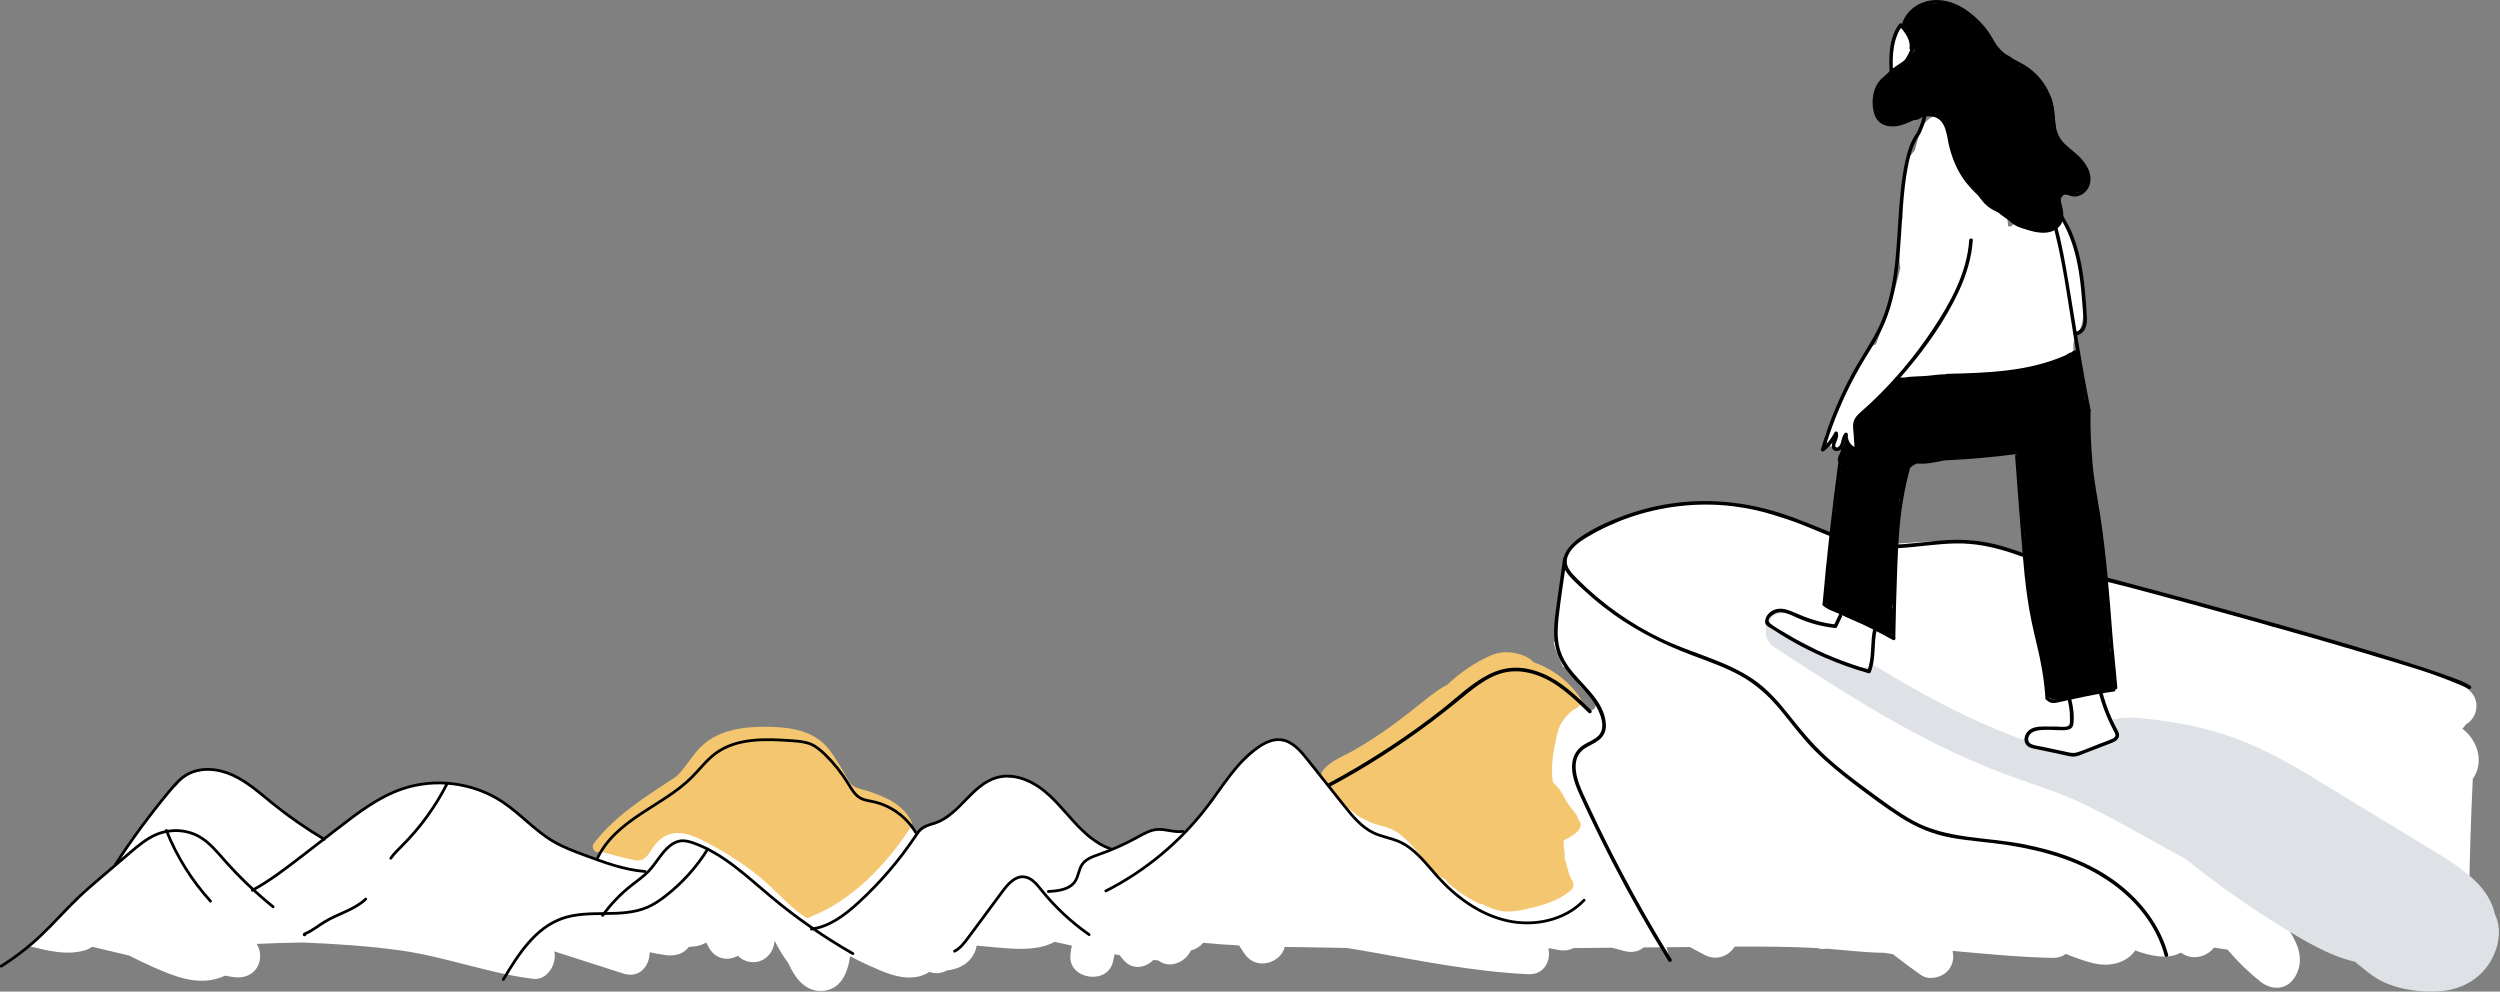<svg width="895" height="355" viewBox="0 0 895 355" fill="none" xmlns="http://www.w3.org/2000/svg">
<rect x="0" y="0" width="895" height="355" fill="#808080" stroke="none"/>
<g clip-path="url(#clip0)">
<path d="M882.027 261.28C881.862 261.15 881.69 261.029 881.525 260.899C881.966 260.45 882.372 259.949 882.709 259.405C887.876 256.476 888.377 248.328 881.137 245.373C869.109 240.465 856.607 235.506 843.923 232.568C837.832 231.16 831.723 230.858 825.753 228.836C819.713 226.797 813.829 224.308 807.773 222.286C795.383 218.148 782.716 214.934 770.015 211.901C757.746 208.981 745.027 206.795 733.156 202.466C732.102 202.077 730.996 202.025 729.933 202.215C728.793 201.602 727.643 200.997 726.477 200.409C726.036 200.021 725.527 199.658 724.939 199.347C704.09 188.054 680.304 197.446 658.15 194.396C656.897 193.437 655.705 192.115 654.565 191.363C652.482 189.989 650.106 189.108 647.756 188.305C642.529 186.516 637.146 184.978 631.789 183.613C625.231 181.937 618.354 180.839 611.588 181.15C611.251 180.978 610.897 180.813 610.534 180.675C606.447 179.146 602.533 180.01 598.516 181.237C595.457 182.17 592.208 182.205 589.219 183.31C585.65 184.641 582.479 186.093 578.807 187.181C575.412 188.184 572.241 189.618 569.346 191.657C566.616 193.584 563.428 195.822 561.717 198.794C559.799 202.146 559.998 206.44 560.119 210.32C558.909 214.579 557.742 218.856 557.164 223.254C556.861 225.561 556.74 227.799 556.87 230.089C556.662 229.924 556.446 229.769 556.23 229.605C556.239 229.631 556.248 229.657 556.248 229.691C556.662 232.862 558.339 235.722 559.496 238.703C560.395 238.746 561.129 239.446 561.466 240.275C561.285 239.843 561.51 240.293 561.561 240.388C561.57 240.414 561.579 240.414 561.587 240.431C561.596 240.439 561.596 240.44 561.605 240.448C561.777 240.63 561.95 240.802 562.14 240.967C562.546 241.321 562.978 241.658 563.341 242.064C563.834 242.617 564.257 243.204 564.594 243.861C564.732 244.12 564.862 244.388 565 244.647C565.078 244.777 565.147 244.915 565.234 245.045C565.277 245.114 565.346 245.209 565.363 245.243C566.193 246.237 567.247 247.058 568.188 247.931C569.251 248.916 570.228 249.952 571.04 251.153C571.714 252.138 571.195 253.486 570.271 254.082C569.251 254.739 567.972 254.238 567.342 253.313C567.264 253.201 567.195 253.097 567.117 252.994C567.083 252.951 566.91 252.743 566.892 252.717C566.685 252.475 566.478 252.251 566.253 252.026C565.761 251.516 565.242 251.041 564.724 250.566C564.067 249.961 563.385 249.373 562.762 248.725C562.564 248.725 562.374 248.708 562.192 248.665C561.656 248.518 561.207 248.147 560.913 247.68C560.058 246.306 559.315 244.872 558.356 243.567C558.235 243.42 558.114 243.282 557.984 243.144C557.12 243.161 556.265 242.712 555.963 241.649C555.911 241.45 555.842 241.26 555.781 241.062C555.107 241.01 554.468 240.612 554.036 240.016C554.131 240.146 553.915 239.938 553.82 239.869C553.526 239.688 553.457 239.671 553.206 239.584C552.982 239.506 552.748 239.446 552.524 239.394C551.763 239.316 551.02 239.187 550.295 239.005C549.431 238.902 548.523 238.807 547.659 238.634C546.657 238.435 546.19 237.744 546.13 236.966C545.188 236.724 544.246 236.491 543.287 236.318C540.453 235.8 536.997 236.284 534.232 237.424C533.921 237.64 533.619 237.873 533.299 238.089C534.146 238.832 535.243 239.411 536.643 239.722C536.894 239.783 537.153 239.835 537.403 239.895C537.239 240.12 537.084 240.362 536.945 240.604C536.92 240.586 536.885 240.569 536.859 240.552C535.563 239.766 534.302 238.988 533.023 238.279C532.124 238.876 531.208 239.463 530.267 239.999C529.117 240.647 528.037 240.146 527.476 239.299C527.407 239.359 527.338 239.411 527.268 239.472C527.268 239.472 527.268 239.472 527.277 239.472C527.916 239.74 528.383 240.051 528.659 240.707C528.919 241.312 528.919 242.038 528.556 242.608C527.726 243.913 526.327 244.829 524.858 245.261C523.501 245.658 521.877 245.537 520.84 244.492C520.287 244.872 519.734 245.243 519.164 245.589C518.49 245.995 517.764 246.393 517.004 246.652C517.073 246.799 517.133 246.954 517.211 247.101C515.794 248.967 515.103 251.473 515.544 253.875C515.371 253.763 515.198 253.65 515.025 253.538C507.742 248.855 498.618 260.182 505.599 265.755C508.623 268.166 511.707 270.507 514.835 272.788C514.04 272.754 513.245 272.745 512.45 272.797C505.677 273.212 502.566 281.843 506.566 286.051C504.64 285.801 502.713 285.541 500.795 285.291C494.885 284.513 492.025 291.399 493.632 296.203C486.927 294.095 480.102 291.97 473.198 290.242C466.217 283.727 457.939 278.767 448.288 277.808C446.457 277.627 444.772 278.31 443.433 279.467C442.327 278.802 441.212 278.154 440.089 277.515C440.028 277.627 439.968 277.739 439.89 277.843C439.311 278.621 438.775 279.32 438.257 279.994C438.248 280.046 438.24 280.089 438.231 280.141C437.79 281.999 436.261 283.468 434.87 284.807C434.844 285.282 434.723 285.775 434.525 286.241C433.997 287.477 432.874 288.194 431.915 289.041C431.276 289.611 430.645 290.198 430.023 290.786C429.971 291.14 429.859 291.486 429.669 291.814C429.461 292.177 429.194 292.471 428.891 292.73C428.554 293.084 428.217 293.43 427.863 293.767C427.63 293.983 427.388 294.199 427.163 294.415C426.982 294.579 426.722 294.864 426.861 294.674C426.342 295.348 425.876 296.031 425.254 296.584C425.098 296.869 424.891 297.128 424.649 297.318C424.018 297.802 422.973 297.966 422.273 297.482C422.255 297.473 422.238 297.465 422.229 297.448C422.134 297.422 422.039 297.387 421.944 297.353C420.968 297.594 419.897 297.525 418.92 297.404C418.143 297.309 417.365 297.197 416.605 296.998C416.147 296.877 415.68 296.713 415.248 296.497C415.214 296.514 415.179 296.532 415.145 296.549C414.609 296.825 414.039 296.886 413.529 296.748C413.339 296.895 413.114 297.024 412.846 297.128C412.25 297.361 411.637 297.56 411.04 297.785C409.926 298.199 408.811 298.614 407.697 299.029C407.558 299.582 407.213 300.083 406.712 300.342C405.148 301.163 403.48 301.794 401.778 302.26C401.605 302.329 401.415 302.381 401.225 302.407C401.208 302.407 401.191 302.416 401.173 302.416C400.586 302.779 399.981 303.098 399.342 303.357C398.175 303.833 396.914 303.617 395.903 302.882C395.834 302.83 395.298 302.519 395.298 302.476C395.298 302.502 395.808 302.675 395.393 302.511C395.298 302.476 395.194 302.433 395.099 302.398C394.676 302.243 394.253 302.096 393.838 301.923C392.956 301.56 392.144 301.111 391.444 300.489C391.289 300.498 391.133 300.489 390.978 300.454C390.693 300.446 390.425 300.359 390.183 300.204C389.837 299.996 389.509 299.737 389.198 299.478C388.999 299.314 388.809 299.141 388.636 298.942C388.438 298.718 388.256 298.476 388.075 298.234C387.997 298.13 387.928 298.026 387.867 297.914C387.721 297.664 387.608 297.37 387.513 297.102C387.47 296.998 387.444 296.886 387.418 296.774C387.401 296.696 387.401 296.618 387.384 296.532C386.796 296.048 386.234 295.538 385.681 295.011C384.541 293.914 383.176 292.894 382.243 291.59C382.156 291.581 382.061 291.572 381.975 291.538C381.698 291.469 381.456 291.348 381.249 291.158C381.016 291.011 380.834 290.803 380.696 290.561C380.42 290.069 380.16 289.568 379.979 289.023C379.962 288.954 379.953 288.885 379.936 288.825C379.633 288.721 379.34 288.565 379.098 288.349C378.164 287.537 377.3 286.656 376.41 285.792C375.978 285.369 375.538 284.954 375.08 284.548C375.002 284.479 374.354 283.995 374.363 283.943C374.242 283.848 374.121 283.753 374 283.658C373.905 283.58 373.81 283.502 373.723 283.416C373.317 283.053 372.963 282.638 372.6 282.232C372.41 282.016 372.22 281.809 372.021 281.61C371.987 281.576 371.952 281.55 371.918 281.524C371.719 281.411 371.797 281.437 371.918 281.524C371.961 281.55 372.004 281.576 372.073 281.61C371.978 281.558 371.892 281.489 371.805 281.429C371.365 281.152 370.898 280.902 370.535 280.521C370.457 280.444 370.406 280.357 370.336 280.279C369.317 281.826 368.323 283.39 367.373 284.971C366.733 285.317 366.137 285.766 365.619 286.336C363.977 288.125 362.37 289.931 360.78 291.762C350.861 286.958 333.011 293.931 325.001 300.731C321.372 299.098 317.934 297.949 314.789 295.313C312.801 293.646 310.84 291.944 308.887 290.242C308.481 289.274 307.816 288.332 306.814 287.468C297.24 279.208 290.708 266.965 277.031 265.021C274.836 264.71 272.78 264.788 270.853 265.176C269.937 265.099 268.952 265.194 267.89 265.513C259.768 267.959 254.826 274.707 248.812 280.21C246.168 282.63 243.377 284.798 240.189 286.466C237.208 288.021 234.271 288.946 231.48 290.518C230.711 290.397 229.942 290.293 229.173 290.181C229.164 290.198 229.156 290.216 229.147 290.233C227.885 292.194 226.01 293.084 224.023 294.121C222.036 295.158 220.083 296.419 218.39 297.897C217.586 298.597 216.696 298.899 215.841 298.908C215.34 299.409 214.839 299.91 214.338 300.403C214.415 300.584 214.476 300.783 214.528 300.973C214.735 301.128 214.925 301.301 215.072 301.526C215.323 301.802 215.495 302.131 215.582 302.502C215.711 303.306 215.746 303.798 215.564 304.61C215.539 304.723 215.495 304.835 215.452 304.939C215.331 305.232 215.227 305.552 215.055 305.829C214.649 306.477 214.07 306.909 213.344 307.142C212.61 307.384 211.806 307.202 211.141 306.857C210.812 306.684 210.527 306.399 210.294 306.07C210.268 306.07 210.251 306.079 210.225 306.079C210.017 306.079 209.81 306.079 209.603 306.045C209.188 306.045 208.791 305.941 208.436 305.725C208.307 305.63 208.177 305.526 208.056 305.431C205.231 304.567 202.354 303.435 199.839 302.027C199.511 301.845 199.252 301.621 199.01 301.379C196.236 300.722 193.774 298.312 191.536 296.463C191.476 296.411 191.432 296.359 191.372 296.307C187.803 296.497 184.218 296.877 180.615 297.517C178.74 297.845 177.245 299.072 176.252 300.653C173.78 299.504 171.318 298.355 168.847 297.206C165.045 295.434 160.466 296.134 158.211 299.996C157.839 300.636 157.571 301.353 157.407 302.105C156.88 302.061 156.353 302.036 155.835 302.001C156.811 297.983 154.945 293.482 150.59 291.158C144.931 288.133 137.837 287.987 131.418 288.436C130.623 289.352 129.681 290.181 128.575 290.691C128.532 290.708 128.488 290.717 128.445 290.734C126.631 292.315 124.739 294.078 122.821 295.478C122.371 295.806 121.879 295.996 121.36 296.091C120.799 296.592 120.228 297.093 119.65 297.586C119.451 297.759 119.235 297.905 119.019 298.052C119.01 298.061 118.993 298.07 118.984 298.087C118.837 298.338 118.665 298.571 118.44 298.778C118.086 299.158 117.662 299.435 117.178 299.59C116.712 299.832 116.202 299.945 115.666 299.927C114.863 299.901 114.336 299.763 113.636 299.383C113.325 299.21 113.048 298.968 112.781 298.726C112.772 298.718 112.755 298.7 112.746 298.692C112.729 298.666 112.711 298.64 112.686 298.614C112.608 298.571 112.521 298.536 112.444 298.493C112.426 298.484 112.409 298.467 112.392 298.458C112.375 298.45 112.357 298.441 112.34 298.433C112.305 298.407 112.271 298.381 112.236 298.355C112.038 298.217 111.882 298.096 111.735 297.966C111.606 297.871 111.485 297.776 111.355 297.672C111.044 297.361 110.785 297.016 110.569 296.644C108.167 295.763 105.86 294.121 104.158 292.756C92.623 295.27 80 298.173 69.735 304.386C67.126 302.701 63.938 301.621 61.199 300.964C58.71 300.368 56.265 299.383 53.803 298.467C53.742 298.389 53.69 298.32 53.638 298.242C52.783 297.18 51.746 296.342 50.614 295.616C49.94 297.664 48.532 299.348 46.959 300.93C46.657 301.232 46.312 301.465 45.957 301.673C45.482 303.28 44.635 304.507 43.599 305.803C43.279 306.2 42.95 306.58 42.614 306.969C42.467 307.133 42.328 307.306 42.173 307.479C42.164 307.487 42.156 307.496 42.147 307.505C41.957 307.807 41.749 308.075 41.542 308.36C41.525 308.421 41.516 308.472 41.499 308.533C41.352 309.164 41.058 309.717 40.635 310.183C40.289 310.71 39.84 311.125 39.278 311.427C39.244 311.445 39.218 311.462 39.183 311.479C39.166 311.488 39.157 311.488 39.14 311.497C39.14 311.497 39.14 311.505 39.132 311.505C38.518 312.205 37.723 312.715 36.954 313.25C34.803 315.091 32.479 316.776 30.293 318.616C30.146 318.737 29.99 318.849 29.835 318.962C28.608 320.301 27.372 321.64 25.998 322.824C25.877 323.161 25.722 323.472 25.497 323.766C22.413 327.792 18.741 331.067 15.164 334.626C12.839 336.942 10.092 339.759 6.912 341.055C6.895 341.115 6.878 341.184 6.86 341.245C8.26 340.562 9.599 339.785 10.835 338.826C17.28 340.381 24.072 342.169 30.586 340.139C31.502 339.854 32.297 339.439 32.98 338.955C37.36 339.983 41.749 341.02 46.13 342.048C49.197 343.604 52.299 345.107 55.462 346.481C62.503 349.548 70.037 352.563 77.805 350.334C78.755 350.066 79.68 349.704 80.57 349.28C81.494 349.436 82.41 349.608 83.335 349.764C86.791 350.334 90.247 349.384 92.113 346.187C93.547 343.725 93.487 340.312 91.871 337.918C97.401 337.668 102.939 337.478 108.469 337.409C120.211 337.918 131.962 338.644 143.592 340.286C159.619 342.541 174.843 348.451 190.853 350.421C195.891 351.043 199.45 345.167 198.448 340.597C206.682 343.241 214.916 345.885 223.151 348.528C228.983 350.403 232.62 345.729 232.568 340.899C234.452 341.305 236.344 341.651 238.262 341.919C241.52 342.368 244.708 341.616 246.566 339.007C247.291 338.929 248.008 338.869 248.734 338.791C250.35 338.609 251.698 338.117 252.795 337.417C253.158 338.082 253.512 338.756 253.901 339.422C256.372 343.638 260.831 344.027 264.131 342.161C268.615 346.584 276.487 344.519 277.316 336.933C277.325 336.881 277.325 336.838 277.325 336.786C278.698 339.543 280.288 342.195 282.155 344.709C284.565 350.11 288.125 354.758 293.767 354.758C300.679 354.758 303.47 348.727 304.343 342.307C306.338 343.405 308.378 344.424 310.46 345.357C315.955 347.82 322.435 350.982 328.622 349.643C330.116 349.315 331.507 348.727 332.752 347.941C335.05 348.753 337.219 348.425 338.973 347.405C342.498 347.025 345.798 345.703 347.95 342.644C348.917 341.262 349.453 339.88 349.643 338.532C351.829 338.748 354.006 338.955 356.192 339.145C362.724 339.707 371.416 340.605 377.568 337.167C379.616 337.625 381.672 338.091 383.72 338.54C383.461 339.698 383.279 340.873 383.193 342.091C382.58 350.775 396.724 352.762 398.469 344.157C398.642 343.31 398.823 342.472 399.013 341.634C399.601 341.737 400.188 341.832 400.776 341.936C401.268 342.549 401.761 343.163 402.288 343.759C405.545 347.431 410.073 346.498 412.924 343.664C413.494 343.724 414.065 343.802 414.635 343.863C414.661 343.863 414.687 343.863 414.721 343.863C418.583 346.939 424.364 344.589 426.325 340.26C428.018 339.862 429.608 338.886 430.783 337.512C435.034 337.936 439.311 338.238 443.588 338.463C444.219 339.422 444.841 340.389 445.472 341.348C449.723 347.742 458.587 344.692 459.944 338.998C467.297 339.137 474.667 339.197 482.011 339.361C484.603 339.759 487.195 340.182 489.779 340.649C508.77 344.027 527.735 347.855 547.055 348.762C552.878 349.038 555.315 343.966 554.321 339.499C554.502 339.499 554.684 339.499 554.865 339.491C555.824 339.681 556.783 339.854 557.742 340.052C559.911 340.493 561.786 340.191 563.289 339.413C567.877 339.37 572.465 339.327 577.053 339.283C578.565 339.707 580.086 340.113 581.607 340.493C584.475 341.202 586.791 340.554 588.415 339.18C593.919 339.128 599.431 339.085 604.935 339.033C606.75 340.018 608.573 340.986 610.413 341.927C614.655 344.096 618.993 342.161 620.997 338.895C630.856 338.834 640.714 338.877 650.564 339.404C651.333 339.664 652.145 339.785 652.983 339.724C653.372 339.698 653.761 339.672 654.15 339.646C660.906 340.165 667.68 341.029 674.446 341.089C675.5 341.271 676.563 341.443 677.625 341.582C680.909 344.122 684.244 346.619 687.639 349.021C690.421 350.991 694.776 350.092 697.066 347.803C699.088 345.781 699.623 343.033 699.01 340.424C710.968 341.478 722.917 342.696 734.901 342.912C736.819 342.947 738.375 342.403 739.567 341.504C742.816 342.826 746.108 344.018 749.443 344.839C755.335 346.291 761.409 344.666 764.425 340.26C769.583 342.143 775.985 343.707 780.72 341.037C781.161 341.288 781.593 341.539 782.033 341.789C785.559 343.733 790.328 342.299 792.6 339.24C794.216 339.499 795.832 339.75 797.456 339.975C801.007 344.165 804.93 348.01 809.293 351.457C813.25 354.577 818.625 354.516 821.511 349.885C825.001 344.277 823.031 338.782 819.973 333.788C821.45 331.499 821.943 328.552 820.465 325.822C817.329 320.024 814.089 314.184 810.572 308.533C815.86 309.241 820.534 304.455 819.152 299.21C819.23 299.253 819.307 299.297 819.394 299.34C824.466 302.053 831.257 297.949 831.36 292.747C833.175 294.415 834.981 296.082 836.769 297.776C841.409 302.174 847.569 299.279 849.522 294.821C852.589 297.482 855.57 300.264 858.43 303.219C860.003 304.844 861.783 305.535 863.511 305.561C864.772 307.081 866.656 307.937 868.643 308.135C868.539 312.412 868.453 316.689 868.401 320.966C868.263 330.98 883.815 330.98 883.953 320.966C884.143 306.909 884.584 292.86 885.258 278.819C889.25 273.203 887.323 265.643 882.027 261.28Z" fill="white"/>
<path d="M589.115 182.974C585.892 182.956 583.214 184.624 580.449 186.075C577.736 187.501 575.507 188.918 573.658 191.415C573.442 191.709 573.286 192.028 573.174 192.357C571.696 191.259 569.7 191.268 567.903 192.046C563.704 193.869 560.844 198.051 560.162 202.518C558.442 207.097 557.95 212.229 557.907 216.973C557.863 221.155 561.855 222.399 564.68 220.982C565.925 220.835 567.108 220.126 567.877 218.658C567.972 218.476 568.067 218.295 568.162 218.113C568.888 216.722 568.888 215.374 568.439 214.225C568.439 213.888 568.43 213.551 568.439 213.214C568.456 212.333 568.188 211.529 567.748 210.847C567.877 209.81 568.076 208.773 568.335 207.771C569.061 206.933 569.502 205.861 569.493 204.704C569.493 204.678 569.493 204.652 569.493 204.626C570.003 203.598 570.642 202.656 571.437 201.826C571.878 201.369 572.197 200.885 572.422 200.384C572.509 200.34 572.595 200.306 572.681 200.263C573.805 199.77 574.513 198.725 574.815 197.55C574.988 197.688 575.161 197.817 575.342 197.921C577.762 199.329 580.319 198.284 581.849 196.219C582.505 195.329 584.294 194.776 585.227 194.292C586.264 193.748 587.905 192.478 589.098 192.486C595.232 192.504 595.241 182.999 589.115 182.974Z" fill="white"/>
<path d="M560.213 200.142C559.419 205.801 558.624 211.452 557.829 217.111C557.025 222.796 556.256 228.775 558.287 234.149C561.691 243.144 572.223 248.492 574.072 257.927C574.357 259.387 574.401 260.96 573.77 262.308C572.292 265.479 567.99 266.075 565.536 268.572C561.734 272.426 563.67 278.854 565.899 283.787C575.239 304.438 585.918 324.474 597.841 343.75" fill="white"/>
<path d="M559.591 199.969C558.719 206.199 557.803 212.428 556.965 218.666C556.239 224.101 555.755 229.829 557.95 235.014C561.337 243.032 569.916 247.654 572.845 255.888C573.692 258.273 574.236 261.245 572.336 263.276C570.884 264.822 568.733 265.539 566.97 266.645C563.082 269.091 562.227 273.221 563.082 277.515C563.54 279.804 564.395 281.99 565.346 284.107C566.573 286.846 567.843 289.568 569.13 292.281C571.696 297.707 574.366 303.098 577.114 308.438C583.369 320.569 590.109 332.458 597.289 344.07C597.729 344.779 598.844 344.131 598.412 343.414C592.096 333.192 586.117 322.763 580.518 312.136C577.779 306.943 575.126 301.707 572.56 296.428C571.247 293.724 569.96 291.011 568.689 288.289C567.514 285.766 566.262 283.243 565.32 280.625C563.765 276.279 562.952 270.827 567.393 267.915C569.044 266.835 570.919 266.136 572.465 264.9C574.185 263.526 575.023 261.617 574.919 259.414C574.496 250.523 565.726 244.924 561.164 238.167C559.686 235.973 558.598 233.597 558.079 230.987C557.431 227.713 557.613 224.317 557.976 221.025C558.745 214.104 559.876 207.209 560.844 200.315C560.948 199.494 559.704 199.139 559.591 199.969Z" fill="black"/>
<path d="M838.022 231.272C829.641 227.946 820.733 225.181 811.738 224.205C805.664 223.539 805.716 233.052 811.738 233.709C819.808 234.59 827.991 237.459 835.499 240.44C841.176 242.695 843.647 233.51 838.022 231.272Z" fill="white"/>
<path d="M102.732 292.099C101.358 289.049 97.496 287.304 94.861 285.55C94.334 285.196 93.789 284.85 93.245 284.513C92.053 282.872 90.437 281.437 89.037 280.504C87.577 279.528 85.858 278.742 84.112 278.361C84.009 278.292 83.896 278.223 83.793 278.154C83.741 278.094 83.689 278.033 83.637 277.981C81.106 275.45 76.57 275.251 73.191 275.744C72.405 275.856 71.645 276.055 70.919 276.314C68.154 276.737 65.017 278.577 63.402 281.066C63.359 281.109 63.315 281.152 63.272 281.195C63.125 281.316 62.978 281.429 62.832 281.576C62.754 281.662 62.676 281.748 62.598 281.826C60.723 283.597 58.84 285.377 57.198 287.373C55.453 289.499 54.278 292.203 52.118 293.931C51.176 294.683 50.753 295.849 50.744 297.042C50.243 297.785 49.776 298.571 49.379 299.4C48.774 300.662 48.748 301.889 49.094 302.96C48.014 304.265 46.925 305.552 45.862 306.866C42.06 311.583 48.739 318.348 52.584 313.588C54.209 311.566 55.868 309.57 57.535 307.583C58.149 308.905 59.332 309.976 60.697 310.391C62.633 312.11 65.017 312.369 67.506 311.808C69.027 312.905 71.135 313.32 72.854 312.387C76.328 310.503 79.403 307.617 82.315 304.68C86.618 304.412 90.904 300.118 93.478 297.206C93.599 297.068 93.703 296.921 93.807 296.782C94.014 297.085 94.265 297.379 94.584 297.664C95.612 298.597 96.701 299.444 97.85 300.23C102.87 303.686 107.596 295.573 102.732 292.099Z" fill="white"/>
<path d="M185.885 292.03C182.04 288.661 178.55 285.446 173.53 284.133C171.508 282.509 168.069 282.267 165.831 281.662C163.006 280.893 160.302 280.072 157.597 280.573C155.454 280.245 153.225 280.245 150.936 280.582C145.155 281.429 137.388 284.194 133.094 288.324C130.787 290.544 131.521 293.439 133.387 295.089C131.668 298.372 135.53 302.744 139.073 301.543C139.15 301.517 139.228 301.491 139.306 301.465C139.556 301.465 139.816 301.448 140.084 301.405C141.12 301.906 142.339 302.062 143.617 301.664C143.514 303.072 144.032 304.438 144.879 305.474C144.957 306.243 145.19 307.021 145.553 307.764C146.667 310.071 149.968 310.693 152.059 309.466C152.534 309.19 152.906 308.844 153.225 308.473C153.847 310.762 155.921 312.585 158.841 311.626C164.449 309.786 170.851 307.418 176.934 306.874C178.999 308.196 181.937 308.153 183.492 305.397C183.682 305.068 183.863 304.731 184.054 304.403C184.123 304.282 184.174 304.161 184.226 304.04C186.49 307.021 191.787 307.358 192.409 302.822C193.221 297.024 189.765 295.434 185.885 292.03Z" fill="white"/>
<path d="M327.524 298.035C326.945 297.033 326.314 296.515 325.399 295.858C324.448 295.184 322.824 295.08 321.735 295.383C320.629 295.685 319.437 296.54 318.893 297.569C318.314 298.675 318.02 300.005 318.417 301.232C318.426 301.258 318.443 301.293 318.452 301.318C318.391 301.621 318.357 301.923 318.357 302.2C318.357 303.366 318.875 304.757 319.748 305.561C320.655 306.39 321.839 307.012 323.109 306.952C324.414 306.891 325.485 306.425 326.47 305.561C327.723 304.455 328.371 302.64 328.328 300.999C328.31 299.979 328.043 298.925 327.524 298.035Z" fill="white"/>
<path d="M373.239 285.144C373.084 284.522 372.842 283.978 372.54 283.485C372.298 282.379 371.606 281.342 370.302 280.617C367.433 279.018 364.254 278.197 361.065 278.362C359.752 277.757 358.231 277.662 356.668 278.292C355.743 278.664 354.879 279.13 354.084 279.683C352.676 280.28 351.432 281.221 350.447 282.448C349.824 282.682 349.246 283.027 348.727 283.485C345.133 286.691 340.389 289.775 338.558 294.354C337.607 296.739 339.594 299.573 341.876 300.204C344.519 300.93 346.662 299.349 347.647 297.042C347.656 297.042 347.673 297.042 347.682 297.042C347.682 297.111 347.759 297.093 347.863 297.016C348.719 296.895 349.583 296.523 350.377 295.832C351.155 295.158 351.959 294.363 352.788 293.551C352.693 295.383 353.358 297.128 355.06 298.122C356.84 299.158 359.381 298.908 360.823 297.379C361.912 296.221 362.586 294.968 363.156 293.655C364.85 295.132 367.442 295.564 369.507 293.534C370.181 292.868 370.708 292.125 371.097 291.322C372.902 289.974 373.887 287.693 373.239 285.144Z" fill="white"/>
<path d="M497.719 292.592C491.602 289.006 484.845 286.587 478.227 283.926C476.533 281.774 474.788 279.666 472.922 277.653C471.712 276.348 470.442 274.845 468.964 273.799C468.921 273.005 468.697 272.218 468.247 271.449C467.746 270.603 467.115 270.015 466.277 269.531C465.975 269.367 465.664 269.229 465.344 269.108C465.016 268.702 464.618 268.347 464.143 268.088C463.91 267.777 463.659 267.475 463.383 267.198C462.64 266.498 461.732 265.946 460.739 265.678C460.29 265.557 459.806 265.488 459.331 265.479C458.354 265.125 457.343 264.926 456.298 265.03C454.112 265.246 452.341 266.196 450.906 267.665C449.075 269.065 447.372 270.542 445.8 272.132C444.314 272.797 443.251 274.111 442.318 275.389C442.033 275.778 441.782 276.184 441.506 276.573C441.471 276.625 441.454 276.651 441.428 276.685C441.307 276.798 441.177 276.901 441.126 276.944C439.302 278.638 439.285 281.973 441.126 283.667C442.033 284.496 443.217 285.118 444.487 285.058C444.677 285.049 444.85 285.014 445.031 284.989C445.368 288.756 451.278 291.123 454.008 286.993C454.717 285.922 455.598 284.919 456.505 283.934C456.004 285.637 455.503 287.235 454.838 288.462C451.926 293.845 460.125 298.649 463.046 293.257C463.884 291.711 464.644 290.103 465.275 288.462C465.517 288.635 465.776 288.79 466.07 288.937C467.634 289.68 469.215 290.38 470.822 291.054C471.366 291.486 471.954 291.857 472.611 292.143C473.112 292.367 473.639 292.514 474.157 292.601C474.174 292.609 474.192 292.609 474.218 292.618C474.477 292.696 474.736 292.73 475.004 292.747C478.08 293.974 481.182 295.167 484.214 296.471C484.093 298.934 485.623 301.483 488.794 301.483C489.468 301.483 490.055 301.362 490.582 301.163C490.591 301.163 490.608 301.172 490.617 301.172C492.241 301.483 493.693 301.655 495.343 301.448C499.689 300.886 502.169 295.201 497.719 292.592Z" fill="white"/>
<path d="M634.295 184.131C633.154 183.95 632.238 183.337 631.158 182.887C629.646 182.257 628.108 181.971 626.467 181.842C625.974 181.799 625.49 181.781 625.015 181.773C624.557 181.643 624.039 181.574 623.477 181.591C621.472 181.652 619.623 180.399 617.654 180.036C615.131 179.569 612.634 179.569 610.171 180.364C605.091 182.006 606.067 188.849 610.992 189.627C611.467 189.791 612.003 189.877 612.59 189.877C613.532 189.877 614.327 189.653 614.975 189.272C615.874 189.333 616.764 189.549 617.662 189.817C617.826 190.076 618.016 190.309 618.224 190.517C619.822 192.115 621.844 192.167 623.633 191.32C623.935 191.268 624.246 191.286 624.972 191.294C625.663 191.303 626.337 191.294 627.011 191.476C628.661 191.916 630.026 193.014 631.763 193.299C634.295 193.705 636.878 192.642 637.612 189.981C638.235 187.708 636.843 184.538 634.295 184.131Z" fill="white"/>
<path d="M893.164 327.308C892.334 323.135 889.863 319.16 886.9 316.145C881.016 310.157 873.361 305.932 866.258 301.612C858.404 296.834 850.542 292.065 842.688 287.287C827.567 278.102 812.637 268.088 795.625 262.714C787.088 260.018 778.275 258.446 769.402 257.418C762.878 256.657 755.076 256.044 749.996 261.064C742.66 260.286 735.333 261.254 727.998 262.256C726.399 262.472 725.12 263.483 724.248 264.814C724.205 264.796 724.161 264.779 724.118 264.77C710.467 259.854 697.437 253.46 684.805 246.332C670.264 238.124 656.275 228.974 642.304 219.833C634.839 214.951 627.901 226.909 635.323 231.773C661.062 248.613 687.043 265.375 715.901 276.426C723.228 279.225 730.719 281.55 738.029 284.41C745.097 287.166 751.81 290.734 758.48 294.329C766.637 298.735 774.741 303.228 782.82 307.773C793.663 316.517 805.068 324.578 816.931 331.853C824.44 336.458 833.762 342.23 843.025 344.278C845.997 346.619 848.961 349.341 852.33 351.086C858.845 354.456 868.064 355.631 875.279 354.672C882.277 353.739 888.541 349.825 891.963 343.552C894.684 338.566 895.678 332.319 893.164 327.308Z" fill="#DEE2E6"/>
<path d="M757.513 262.671L757.34 262.256C757.219 262.057 757.063 261.893 756.882 261.763C756.787 260.338 755.828 258.981 753.979 258.981C753.296 258.981 752.743 259.171 752.294 259.482C752.665 258.532 752.691 257.478 752.423 256.415C754.134 254.186 753.728 250.808 751.577 248.639C750.307 247.36 748.267 246.963 746.574 247.542C746.298 247.524 746.021 247.533 745.77 247.568C744.751 247.706 743.68 248.233 742.902 249.019C742.781 248.967 742.66 248.907 742.539 248.872C742.453 248.846 742.323 248.838 742.245 248.829C742.124 248.812 742.012 248.786 741.891 248.795C741.727 248.812 741.545 248.829 741.39 248.864C741.303 248.881 741.2 248.941 741.122 248.967C740.88 249.071 740.854 249.08 740.647 249.244C740.578 249.304 740.491 249.356 740.431 249.425C740.422 249.434 740.414 249.451 740.396 249.46C741.295 250.186 741.399 251.663 740.699 252.553C740.759 252.596 740.82 252.648 740.88 252.683C740.906 252.7 740.941 252.709 740.967 252.726C741.053 252.95 741.148 253.166 741.243 253.382C741.295 253.478 741.355 253.573 741.433 253.65C741.364 254.558 741.39 255.465 741.571 256.398C741.675 256.908 741.822 257.392 741.977 257.884C741.882 257.988 741.787 258.091 741.718 258.221C741.64 258.394 741.571 258.567 741.494 258.731C741.364 258.93 741.295 259.145 741.286 259.37C741.234 259.603 741.243 259.828 741.321 260.061C741.373 260.286 741.476 260.485 741.632 260.649C741.753 260.839 741.917 260.986 742.116 261.098L742.53 261.271C742.703 261.314 742.876 261.331 743.049 261.323C743.973 262.93 746.081 263.82 747.844 263.587C749.045 263.422 750.272 262.705 751.067 261.694C750.92 263.31 751.87 265.038 753.961 265.038C754.367 265.038 754.713 264.96 755.033 264.848C755.188 264.874 755.344 264.9 755.499 264.909C755.534 264.909 755.577 264.909 755.612 264.909C755.802 264.9 755.983 264.865 756.173 264.839C756.216 264.831 756.251 264.822 756.286 264.813C756.51 264.762 756.709 264.658 756.873 264.502C757.063 264.381 757.21 264.217 757.322 264.019C757.452 263.82 757.521 263.604 757.53 263.379C757.599 263.129 757.59 262.904 757.513 262.671Z" fill="white"/>
<path d="M692.02 20.08C692.4 16.684 691.976 13.064 688.97 11.172C688.209 10.696 687.354 10.325 686.464 10.109C683.872 8.139 679.811 9.202 678.938 12.554C678.627 13.746 678.316 14.939 677.997 16.131C677.815 16.831 677.781 17.488 677.867 18.093C676.917 21.575 676.744 25.523 679.967 27.77C680.511 28.15 681.047 28.409 681.582 28.608C683.665 30.422 686.749 30.569 688.866 28.659C690.274 27.389 690.896 25.514 691.346 23.7C691.778 23.035 692.054 22.214 692.089 21.238C692.106 20.823 692.072 20.451 692.02 20.08Z" fill="white"/>
<path d="M668.838 223.055C668.536 222.502 667.948 222.096 667.317 222.122C667.248 222.122 667.188 222.14 667.119 222.148C667.171 221.301 666.799 220.489 665.892 220.239C665.46 220.118 665.002 220.187 664.622 220.394C664.319 219.712 663.516 219.34 662.781 219.392C662.643 219.176 662.462 218.986 662.211 218.839C661.459 218.398 660.241 218.606 659.844 219.461C659.066 221.12 658.332 222.796 657.606 224.472C657.519 224.645 657.442 224.827 657.364 225.008C656.12 224.282 654.547 224.101 653.113 223.842C651.964 223.643 650.815 223.436 649.665 223.237C648.983 223.116 648.257 222.9 647.583 223.142C646.538 223.513 646.08 224.412 646.261 225.492C646.417 226.382 647.557 226.969 648.387 226.702C648.499 226.667 648.603 226.615 648.706 226.572L649.052 226.632C649.095 226.641 649.138 226.65 649.182 226.658C649.398 227.047 649.769 227.35 650.244 227.557C651.419 228.058 652.655 228.412 653.908 228.654C654.253 228.741 654.599 228.81 654.953 228.87C655.005 228.948 655.066 229.017 655.135 229.078C655.878 229.76 656.828 229.691 657.58 229.078C657.614 229.043 657.64 229 657.675 228.965C657.701 228.957 657.727 228.965 657.753 228.957C657.856 229.086 657.986 229.207 658.15 229.302C658.262 229.587 658.444 229.847 658.695 230.037C658.669 230.132 658.643 230.218 658.625 230.313C658.28 231.773 659.576 232.62 660.682 232.404C661.14 232.629 661.71 232.672 662.202 232.499C662.168 232.758 662.133 233.009 662.09 233.268C661.96 234.193 662.315 235.126 663.3 235.394C663.835 235.541 664.535 235.368 664.985 234.962C664.95 235.843 665.849 236.672 666.713 236.629C666.937 236.621 667.145 236.569 667.335 236.491C667.499 236.621 667.689 236.724 667.914 236.785C668.752 237.018 669.875 236.5 670.039 235.575C670.687 231.989 671.067 228.369 671.162 224.723C671.18 223.591 669.849 222.71 668.838 223.055Z" fill="white"/>
<path d="M745.01 116.971C746.298 113.143 746.021 108.599 745.719 104.624C745.062 96.062 742.721 87.923 738.979 80.207C738.072 78.341 736.102 77.701 734.253 77.986C732.214 77.71 730.063 78.764 729.242 80.794C728.801 80.777 728.36 80.803 727.928 80.889C726.192 77.935 721.811 78.721 719.979 81.114C719.634 81.054 719.28 81.045 718.934 81.054C718.407 75.438 717.629 69.847 716.472 64.318C723.185 61.44 722.157 49.379 713.327 49.379C712.497 49.379 711.745 49.5 711.054 49.698C710.665 45.776 709.274 42.199 705.853 39.926C702.284 37.568 697.385 37.274 694.197 40.609C694.024 40.79 693.869 40.998 693.705 41.196C690.888 41.741 688.598 43.909 687.57 46.769C686.741 49.094 686.075 51.444 685.531 53.82C681.85 57.354 681.531 64.084 681.081 68.923C680.788 72.033 680.934 75.161 681.099 78.28C680.554 78.98 680.183 79.861 680.096 80.95C679.759 85.46 679.898 89.944 680.096 94.455C680.122 94.939 680.217 95.379 680.356 95.794C678.282 105.186 674.904 114.301 671.568 123.296C670.609 123.486 669.728 124.021 669.166 125.024C665.572 131.374 660.665 138.07 658.841 145.25C658.444 145.985 658.055 146.728 657.692 147.48C657.096 148.689 656.535 149.907 655.999 151.143C655.748 151.713 654.556 153.303 655.04 153.433C653.873 154.383 653.061 155.835 653.701 157.39C653.744 157.485 653.778 157.589 653.821 157.684C654.832 160.155 657.053 161.157 659.533 160.008C659.999 159.792 660.379 159.489 660.708 159.144C663.628 160.604 667.706 160.474 669.823 157.813C672.398 154.582 674.973 151.342 677.556 148.119C679.751 145.38 681.66 144.214 684.598 142.356C685.41 141.837 686.222 141.285 687 140.688C687.786 142.814 689.385 144.525 691.959 145.233C695.692 146.261 700.824 143.963 701.524 139.798L701.576 139.47C701.619 139.496 701.654 139.531 701.697 139.556C702.008 139.686 702.319 139.816 702.621 139.945C703.313 140.127 703.995 140.127 704.686 139.945C705.136 139.876 705.576 139.807 706.026 139.738C706.302 139.669 706.561 139.565 706.795 139.427C707.564 140.084 708.557 140.481 709.715 140.412C713.404 140.204 716.688 139.237 720.005 137.638C720.921 137.198 721.811 136.714 722.692 136.221C723.824 138.857 727.272 139.885 729.639 138.355C732.162 138.71 734.815 137.267 734.763 133.845C734.754 133.137 734.685 132.394 734.564 131.651C734.547 131.487 734.53 131.314 734.521 131.15C737.26 133.612 743.032 132.169 742.591 127.728C742.409 125.914 742.012 123.754 742.487 121.948C742.971 120.159 744.405 118.768 745.01 116.971Z" fill="white"/>
<path d="M326.314 294.156C326.306 294.13 326.297 294.113 326.289 294.087C323.239 287.866 316.758 285.17 310.529 283.139C308.948 282.63 306.96 282.301 305.552 281.386C303.876 280.297 302.925 277.843 301.915 276.184C299.988 273.022 298.139 269.626 295.581 266.913C291.037 262.101 284.323 260.623 277.955 260.303C271.397 259.975 264.226 260.2 258.074 262.697C254.73 264.053 251.87 266.11 249.529 268.857C246.98 271.847 244.958 275.234 242.133 277.981C231.402 285.014 220.61 291.607 212.618 301.897C211.296 303.591 213.404 305.941 214.865 304.809C218.908 305.846 222.978 307.159 227.073 307.937C230.21 308.533 231.454 307.03 233 304.576C235.204 301.077 237.968 298.346 242.332 298.234C246.168 298.13 249.771 299.91 253.089 301.655C259.707 305.137 266.101 309.138 271.881 313.89C277.506 318.512 282.189 324.206 288.211 328.328C288.98 328.855 289.723 328.673 290.224 328.189C305.155 322.349 317.424 309.388 326.029 296.169C326.193 295.979 326.323 295.754 326.41 295.512C326.591 295.011 326.53 294.545 326.314 294.156Z" fill="#F4C670"/>
<path d="M556.982 264.926C557.466 262.61 557.976 260.355 559.289 258.359C560.274 256.865 561.535 255.577 562.849 254.368C562.961 254.307 563.073 254.238 563.186 254.169C564.395 253.512 565.795 252.864 566.123 251.387C566.192 251.084 566.089 250.834 565.916 250.661C565.994 250.471 565.985 250.255 565.83 250.03C561.838 244.025 555.842 239.437 549.033 237.105C547.538 235.359 545.076 234.426 542.864 233.908C539.633 233.147 536.401 233.415 533.368 234.798C527.899 237.295 522.559 240.88 518.136 245.114C516.84 245.788 515.587 246.548 514.386 247.395C510.964 249.823 507.767 252.588 504.45 255.145C497.779 260.278 490.902 265.185 483.523 269.237C479.972 271.19 475.721 272.694 473.371 276.193C473.31 276.279 473.276 276.366 473.258 276.452C473.077 276.772 472.965 277.135 472.991 277.541C473.034 278.5 473.673 279.485 474.598 279.787C477.259 284.453 481.009 288.462 485.458 291.469C486.158 292.307 487.359 292.886 488.578 293.344C488.794 293.456 489.01 293.568 489.226 293.672C491.956 295.435 495.395 295.486 498.315 296.903C501.763 298.588 504.398 301.509 506.929 304.308C507.387 304.818 507.837 305.328 508.277 305.846C509.072 307.194 509.979 308.499 510.99 309.691C511.033 309.769 511.085 309.846 511.12 309.933C511.215 310.114 511.353 310.227 511.5 310.278C513.202 312.162 515.163 313.726 517.384 314.745C517.453 314.823 517.514 314.91 517.583 314.987C517.894 315.575 518.326 316.102 518.879 316.56C519.06 316.715 519.259 316.845 519.458 316.957C522.404 319.696 526.05 321.718 529.619 323.533C529.878 323.662 530.128 323.645 530.336 323.533C532.599 324.69 534.932 325.727 537.455 326.142C540.79 326.678 544.065 326.004 547.305 325.243C552.809 323.956 558.2 322.375 562.529 318.573C563.35 317.847 563.531 316.335 562.935 315.419C561.777 313.639 561.38 311.626 560.87 309.587C560.732 309.026 560.412 308.153 560.101 307.202C560.136 307.107 560.162 307.012 560.17 306.909C560.239 305.811 560.084 304.723 559.911 303.643C559.842 303.228 559.781 302.813 559.73 302.39C559.894 301.863 559.885 301.362 559.747 300.904C563.998 298.873 567.705 296.117 564.983 293.318C564.957 293.119 564.905 292.912 564.836 292.704C564.24 291.019 562.641 289.646 561.656 288.185C560.559 286.57 559.721 284.824 558.701 283.165C557.95 281.939 556.835 281.031 555.919 279.969C555.582 277.506 555.53 275 555.755 272.495C555.997 269.955 556.464 267.432 556.982 264.926Z" fill="#F4C670"/>
<path d="M569.64 254.281C564.464 249.235 559.116 244.034 552.368 241.165C549.214 239.826 545.81 238.988 542.363 239.031C539.062 239.074 535.874 239.999 532.936 241.485C526.707 244.639 521.549 249.771 516.088 254.039C510.048 258.765 503.802 263.232 497.399 267.449C490.28 272.132 482.953 276.486 475.453 280.513C474.719 280.91 475.375 282.025 476.11 281.636C489.027 274.707 501.408 266.792 513.107 257.953C515.941 255.81 518.741 253.616 521.497 251.369C524.132 249.227 526.707 246.997 529.498 245.071C532.245 243.17 535.235 241.545 538.518 240.785C542 239.982 545.62 240.293 549.024 241.312C556.913 243.688 562.97 249.581 568.724 255.188C569.32 255.776 570.236 254.86 569.64 254.281Z" fill="black"/>
<path d="M395.903 318.953C410.116 311.747 422.661 301.284 432.295 288.6C437.911 281.213 442.733 272.892 450.345 267.579C452.747 265.902 455.589 264.52 458.501 264.822C462.536 265.246 465.491 268.676 468.023 271.847C472.369 277.316 476.715 282.785 481.061 288.255C484.145 292.134 487.403 296.152 491.895 298.243C494.807 299.59 498.065 300.04 500.994 301.344C506.653 303.85 510.446 309.147 514.585 313.752C521.255 321.174 529.714 327.369 539.442 329.589C549.171 331.81 560.257 329.52 567.1 322.262" stroke="black" stroke-miterlimit="10" stroke-linecap="round"/>
<path d="M423.387 297.629C420.32 298.113 417.218 296.67 414.134 296.964C411.637 297.197 409.399 298.528 407.204 299.729C402.806 302.148 398.218 304.196 393.492 305.863C391.246 306.65 388.818 307.47 387.453 309.414C386.182 311.229 386.113 313.657 384.895 315.506C382.942 318.478 378.864 318.962 375.322 319.152" stroke="black" stroke-miterlimit="10" stroke-linecap="round"/>
<path d="M397.622 303.91C392.352 302.096 388.109 298.156 384.351 294.043C380.592 289.931 377.102 285.489 372.6 282.198C368.099 278.906 362.284 276.867 356.918 278.344C348.001 280.789 343.586 291.598 334.842 294.622C333.253 295.175 331.516 295.46 330.159 296.463C329.131 297.223 328.405 298.32 327.697 299.383C321.891 308.058 315.048 316.033 307.358 323.092C302.528 327.524 296.998 331.758 290.501 332.613" stroke="black" stroke-miterlimit="10" stroke-linecap="round"/>
<path d="M327.783 297.957C324.5 292.384 318.798 288.289 312.464 286.967C310.995 286.665 309.475 286.483 308.144 285.783C306.053 284.669 304.844 282.465 303.608 280.444C301.301 276.677 298.528 273.203 295.374 270.119C293.879 268.658 292.255 267.259 290.337 266.429C288.246 265.531 285.93 265.358 283.667 265.194C274.162 264.511 263.734 264.079 256.096 269.773C252.899 272.158 250.488 275.432 247.663 278.258C242.323 283.597 235.575 287.261 229.285 291.434C222.986 295.607 216.86 300.636 213.767 307.522" stroke="black" stroke-miterlimit="10" stroke-linecap="round"/>
<path d="M305.336 341.4C295.028 335.508 285.248 328.708 276.132 321.096C267.432 313.829 259.033 305.638 248.354 301.828C246.842 301.292 245.252 300.843 243.662 301.042C241.736 301.284 240.042 302.459 238.668 303.833C236.258 306.252 234.607 309.336 232.266 311.808C230.382 313.795 228.101 315.341 225.959 317.035C222.088 320.111 218.632 323.714 215.737 327.723" stroke="black" stroke-miterlimit="10" stroke-linecap="round"/>
<path d="M90.351 318.72C96.632 315.307 102.317 310.918 107.977 306.554C112.366 303.167 116.746 299.78 121.136 296.393C128.247 290.898 135.53 285.308 144.041 282.414C155.817 278.405 169.4 280.15 179.785 287.002C186.24 291.27 191.424 297.309 198.094 301.232C201.559 303.271 205.352 304.679 209.119 306.088C216.204 308.723 223.392 311.393 230.927 311.998" stroke="black" stroke-miterlimit="10" stroke-linecap="round"/>
<path d="M0.432 345.902C5.504 342.696 10.273 339.007 14.636 334.894C19.311 330.488 23.519 325.606 28.167 321.182C30.725 318.754 33.412 316.465 36.09 314.175C39.563 311.211 43.045 308.248 46.519 305.276C49.5 302.735 52.55 300.152 56.179 298.666C61.026 296.687 66.78 296.929 71.334 299.513C74.902 301.534 77.563 304.792 80.276 307.868C85.624 313.933 91.483 319.54 97.772 324.63" stroke="black" stroke-miterlimit="10" stroke-linecap="round"/>
<path d="M116.081 300.472C109.566 296.601 103.328 292.255 97.436 287.485C92.951 283.848 88.588 279.917 83.343 277.515C78.099 275.104 71.645 274.456 66.702 277.437C64.344 278.862 62.503 280.997 60.741 283.122C53.751 291.529 47.262 300.342 41.3 309.501" stroke="black" stroke-miterlimit="10" stroke-linecap="round"/>
<path d="M59.566 297.309C63.255 306.598 68.638 315.22 75.36 322.616" stroke="black" stroke-miterlimit="10" stroke-linecap="round"/>
<path d="M160.06 280.539C155.93 288.695 150.504 296.195 144.041 302.666C142.589 304.127 141.069 305.544 139.911 307.246" stroke="black" stroke-miterlimit="10" stroke-linecap="round"/>
<path d="M130.934 321.874C126.838 325.718 121.049 327.092 116.245 330.004C113.904 331.421 111.778 333.227 109.247 334.255C109.074 334.324 108.867 334.445 108.892 334.626C108.918 334.808 109.29 334.652 109.126 334.557" stroke="black" stroke-miterlimit="10" stroke-linecap="round"/>
<path d="M253.374 303.971C249.391 310.391 244.267 316.093 238.305 320.724C236.31 322.28 234.201 323.722 231.886 324.742C222.399 328.907 211.037 325.364 201.265 328.812C191.519 332.25 185.479 341.772 180.191 350.654" stroke="black" stroke-miterlimit="10" stroke-linecap="round"/>
<path d="M341.746 340.528C343.811 339.439 345.262 337.512 346.654 335.637C350.749 330.116 354.836 324.587 358.931 319.065C360.849 316.473 363.372 313.596 366.587 313.907C369.23 314.158 371.105 316.499 372.764 318.564C377.681 324.69 383.469 330.108 389.906 334.601" stroke="black" stroke-miterlimit="10" stroke-linecap="round"/>
<path d="M884.394 245.459C881.802 243.852 878.735 242.867 875.883 241.831C870.803 239.99 865.662 238.331 860.504 236.707C846.17 232.197 831.723 228.041 817.268 223.945C802.251 219.694 787.2 215.556 772.123 211.503C762.299 208.86 752.475 206.216 742.617 203.736C740.007 203.079 737.407 202.44 734.841 201.636C728.637 199.684 722.615 197.169 716.359 195.398C709.922 193.584 703.477 192.953 696.806 193.368C689.989 193.791 683.233 194.949 676.39 195.035C669.4 195.122 662.92 193.558 656.448 191.009C649.968 188.46 643.626 185.643 636.973 183.561C624.764 179.725 612.037 178.403 599.336 180.122C593.297 180.934 587.344 182.395 581.615 184.494C576.025 186.542 570.288 189.082 565.423 192.538C561.648 195.225 557.57 200.029 560.706 204.712C562.287 207.071 564.663 209.076 566.728 211.011C569.052 213.18 571.48 215.253 573.986 217.215C583.594 224.723 594.256 230.279 605.644 234.547C611.536 236.759 617.507 238.841 623.036 241.882C628.67 244.976 633.232 249.166 637.319 254.091C641.414 259.033 645.173 264.209 649.717 268.753C654.271 273.298 659.282 277.35 664.423 281.221C669.65 285.161 674.929 289.136 680.451 292.661C686.023 296.221 691.907 298.683 698.422 299.884C705.153 301.12 712.013 301.491 718.77 302.545C725.233 303.556 731.644 304.973 737.839 307.073C749.408 311.004 760.26 317.605 767.691 327.472C771 331.87 773.505 336.804 774.948 342.126C775.164 342.93 776.417 342.593 776.201 341.78C773.359 331.317 766.498 322.496 757.936 316.007C748.051 308.524 736.024 304.446 723.954 302.131C710.976 299.642 696.945 300.359 685.056 293.888C679.31 290.76 674.074 286.716 668.804 282.872C663.464 278.966 658.193 274.94 653.338 270.447C648.637 266.101 644.646 261.236 640.68 256.234C636.861 251.413 632.869 246.764 627.754 243.265C617.792 236.448 605.67 233.847 594.887 228.689C583.698 223.332 573.433 216.066 564.689 207.261C562.356 204.911 559.807 202.414 561.354 198.872C562.581 196.081 565.242 194.093 567.765 192.556C573.191 189.255 579.006 186.628 585.045 184.684C596.943 180.857 609.722 179.682 622.103 181.453C628.851 182.412 635.435 184.287 641.846 186.602C648.214 188.901 654.331 191.882 660.759 193.99C667.024 196.046 673.391 196.608 679.949 196.219C686.671 195.813 693.333 194.681 700.072 194.551C706.881 194.413 713.361 195.744 719.807 197.852C725.898 199.839 731.842 202.293 738.046 203.969C746.488 206.25 754.998 208.315 763.448 210.57C777.713 214.372 791.961 218.26 806.183 222.226C821.096 226.391 835.983 230.624 850.801 235.117C860.78 238.141 871.01 241.001 880.627 245.097C881.681 245.546 882.744 246.012 883.711 246.617C884.454 247.015 885.102 245.891 884.394 245.459Z" fill="black"/>
<path d="M756.182 259.707C755.707 258.662 755.206 257.858 754.869 256.882C754.774 256.476 754.67 256.061 754.575 255.655C753.374 250.652 746.401 252.925 747.075 257.72C747.162 258.325 747.3 258.869 747.473 259.387C747.481 259.431 747.49 259.474 747.507 259.517C747.127 259.655 746.833 259.776 746.747 259.811C745.891 258.61 744.198 258.065 742.971 259.5C742.254 260.338 741.036 260.096 740.025 260.459C739.092 260.796 738.288 261.09 737.398 261.236C736.525 261.15 735.653 261.02 734.754 260.865C733.709 260.683 732.81 260.899 732.058 261.331C731.601 261.297 731.143 261.271 730.685 261.271C729.993 261.28 729.397 261.418 728.767 261.703C728.663 261.746 728.559 261.798 728.455 261.85C727.246 262.04 726.183 263.129 726.235 264.399C726.295 265.807 727.375 266.991 728.827 266.991C729.354 266.991 729.786 266.896 730.235 266.714C730.659 267.518 731.445 268.14 732.672 268.347C737.044 269.09 741.096 269.453 745.442 268.295C749.002 267.345 753.884 266.749 756.173 263.621C757.037 262.455 756.718 260.908 756.182 259.707Z" fill="white"/>
<path d="M668.302 233.795C664.76 232.75 661.632 230.866 658.323 229.337C658.306 228.965 658.202 228.594 657.986 228.257C656.975 226.702 655.299 226.054 653.675 225.311C651.843 224.472 650.4 223.142 648.629 222.278C646.538 221.25 643.617 220.619 641.354 219.997C639.366 219.452 637.483 219.409 635.565 220.17C633.595 220.956 632.86 223.695 634.943 224.904C637.405 226.33 639.703 227.643 642.365 228.628C644.646 229.475 646.693 230.719 648.931 231.609C649.208 232.136 649.648 232.586 650.305 232.862C655.23 234.927 660.241 236.802 665.226 238.72C665.849 238.962 666.402 238.945 666.859 238.763C666.885 238.772 666.903 238.781 666.929 238.789C670.134 239.731 671.499 234.737 668.302 233.795Z" fill="white"/>
<path d="M747.222 266.36C746.885 265.565 746.021 265.142 745.183 265.358C744.518 265.531 743.852 265.703 743.196 265.876C743.135 265.894 743.075 265.911 743.014 265.919C742.945 265.911 742.876 265.911 742.815 265.902C742.479 265.85 742.15 265.79 741.813 265.721C741.355 265.626 740.897 265.652 740.483 265.894C740.457 265.911 740.431 265.937 740.405 265.954C739.696 265.799 738.867 266.101 738.521 266.758C738.072 267.604 738.323 268.615 739.143 269.125C740.293 269.833 741.64 269.782 742.902 269.514C743.057 269.479 743.204 269.436 743.36 269.401C743.489 269.401 743.619 269.41 743.74 269.401C744.708 269.35 745.736 269.108 746.514 268.512C746.868 268.244 747.205 267.941 747.308 267.475C747.403 267.103 747.378 266.732 747.222 266.36Z" fill="white"/>
<path d="M732.482 264.65C732.369 264.563 732.248 264.468 732.136 264.382C731.868 264.226 731.575 264.148 731.264 264.148C730.676 264.071 730.088 263.993 729.492 263.915C729.345 263.69 729.155 263.492 728.931 263.371C728.533 263.155 728.041 263.051 727.6 263.198L727.185 263.371C726.926 263.526 726.719 263.734 726.563 263.993C726.451 264.14 726.382 264.356 726.33 264.529C726.226 264.866 726.252 265.211 726.33 265.548C726.408 265.92 726.641 266.317 726.918 266.576C727.211 266.861 727.6 267.077 727.998 267.164C728.309 267.233 728.628 267.259 728.939 267.293C729.708 267.397 730.477 267.492 731.255 267.596C731.661 267.648 732.205 267.363 732.473 267.086C732.776 266.784 733 266.291 732.983 265.868C732.966 265.427 732.819 264.961 732.482 264.65Z" fill="white"/>
<path d="M752.363 191.147C751.871 187.38 751.421 183.604 750.557 179.898C750.436 179.362 750.134 179.016 749.762 178.835C749.641 177.245 749.503 175.655 749.33 174.074C749.149 172.346 748.941 170.627 748.725 168.899C748.527 167.283 748.535 165.417 747.965 163.879C747.645 163.006 746.799 162.41 745.84 162.669C745.001 162.902 744.31 163.913 744.63 164.794C745.166 166.237 745.157 167.974 745.339 169.495C745.546 171.154 745.736 172.813 745.909 174.472C746.263 177.858 746.514 181.245 746.591 184.65C746.617 185.704 747.412 186.257 748.233 186.309C748.492 188.063 748.717 189.817 748.95 191.57C749.425 195.225 749.909 198.889 750.384 202.544C750.505 203.468 751.093 204.272 752.112 204.272C752.95 204.272 753.961 203.477 753.84 202.544C753.357 198.742 752.864 194.949 752.363 191.147Z" fill="black"/>
<path d="M728.551 197.23C728.386 196.452 728.231 195.675 728.075 194.897C728.162 194.482 728.144 193.981 727.894 193.627C727.816 193.523 727.738 193.411 727.661 193.307C727.401 192.953 727.082 192.616 726.624 192.512C726.235 192.426 725.863 192.443 725.501 192.599C725.172 192.737 724.844 192.979 724.671 193.307C724.446 193.739 724.403 194.163 724.498 194.638C724.723 195.813 724.956 196.979 725.215 198.146C725.302 198.552 725.656 198.975 726.01 199.183C726.382 199.399 726.926 199.494 727.341 199.355C727.756 199.217 728.162 198.958 728.378 198.561C728.602 198.137 728.654 197.705 728.551 197.23Z" fill="black"/>
<path d="M733.51 227.479C733.294 226.252 732.81 225.095 732.292 223.954C732.274 223.833 732.257 223.703 732.249 223.582C732.197 223.107 732.093 222.71 731.739 222.364C731.436 222.062 730.944 221.837 730.521 221.854C730.071 221.872 729.613 222.019 729.302 222.364C729.009 222.684 728.749 223.142 728.793 223.582C728.801 223.669 728.81 223.755 728.818 223.833C728.801 223.945 728.792 224.058 728.775 224.17C728.775 224.421 728.844 224.663 728.948 224.887C729.026 225.475 729.121 226.062 729.259 226.632C729.397 227.177 729.596 227.695 729.821 228.205C729.959 228.525 730.106 228.818 730.365 229.06C730.901 229.579 731.583 229.76 732.309 229.596C732.706 229.501 733.156 229.164 733.346 228.801C733.562 228.378 733.596 227.963 733.51 227.479Z" fill="black"/>
<path d="M755.404 219.954C754.074 215.927 754.704 211.556 754.005 207.4C753.849 206.475 752.709 205.965 751.879 206.19C750.903 206.458 750.514 207.391 750.669 208.315C751.248 211.746 750.92 215.279 751.542 218.701C751.421 219.029 751.387 219.401 751.482 219.764C751.672 220.49 752.026 221.077 752.518 221.639C753.642 222.935 755.931 221.552 755.404 219.954Z" fill="black"/>
<path d="M757.685 244.518C757.599 244.233 757.478 244.017 757.322 243.844C757.288 243.645 757.253 243.446 757.227 243.239C757.158 242.798 757.081 242.358 757.011 241.917C756.873 241.07 756.735 240.223 756.605 239.377C756.381 237.865 756.199 236.102 756.191 234.426C756.191 233.519 755.396 232.655 754.462 232.698C753.529 232.741 752.734 233.458 752.734 234.426C752.743 237.217 753.21 239.982 753.659 242.729C753.702 242.971 753.737 243.204 753.78 243.446C753.581 243.654 753.426 243.896 753.365 244.172C753.149 245.122 753.65 245.995 754.575 246.298C754.618 246.315 754.661 246.323 754.704 246.332C754.894 246.514 755.128 246.652 755.43 246.721C756.692 247.023 758.1 245.891 757.685 244.518Z" fill="black"/>
<path d="M749.676 246.194C749.65 246.099 749.538 245.848 749.494 245.762C749.408 245.65 749.313 245.529 749.227 245.416C749.106 245.33 748.993 245.235 748.881 245.148C748.803 245.105 748.725 245.071 748.648 245.045C748.509 244.967 748.371 244.924 748.216 244.924C748.112 244.906 748.034 244.889 747.939 244.889C747.775 244.889 747.585 244.932 747.421 244.958C747.36 244.967 747.308 244.976 747.248 244.984C747.118 245.001 746.989 245.027 746.859 245.045C746.349 245.122 745.848 245.2 745.338 245.278C745.166 245.321 745.01 245.399 744.872 245.503C744.639 245.477 744.405 245.485 744.198 245.546C743.93 245.615 743.654 245.788 743.438 245.995C743.187 246.056 742.928 246.116 742.677 246.168C742.565 246.194 742.444 246.211 742.332 246.228C741.727 245.866 741.001 245.891 740.414 246.298C740.405 246.306 740.396 246.306 740.388 246.315C740.051 246.427 739.696 246.522 739.351 246.617C738.962 246.73 738.565 246.842 738.167 246.92C738.037 246.928 737.908 246.928 737.778 246.92C737.675 246.894 737.562 246.876 737.459 246.85C736.595 246.591 735.54 247.162 735.333 248.06C735.117 248.993 735.618 249.9 736.543 250.186C737.623 250.514 738.72 250.393 739.783 250.091C740.206 249.97 740.647 249.866 741.079 249.736L741.174 249.78C741.476 249.866 741.787 249.866 742.09 249.78C742.772 249.684 743.446 249.555 744.112 249.391C744.423 249.313 744.742 249.244 745.045 249.14C745.338 249.036 745.606 248.898 745.84 248.682C745.978 248.682 746.116 248.665 746.263 248.622C746.73 248.553 747.187 248.483 747.654 248.414C747.766 248.44 747.879 248.449 748 248.44C748.121 248.432 748.354 248.406 748.475 248.38C748.7 248.328 748.898 248.224 749.062 248.069C749.132 248.026 749.192 247.982 749.244 247.931C749.296 247.879 749.348 247.818 749.382 247.749C749.486 247.645 749.564 247.516 749.607 247.369C749.719 247.101 749.693 247.213 749.728 246.92C749.754 246.833 749.762 246.755 749.754 246.669C749.719 246.496 749.693 246.349 749.676 246.194Z" fill="black"/>
<path d="M678.826 179.587C677.798 179.587 677.21 180.382 677.098 181.315C676.148 188.996 675.353 196.694 674.731 204.401C674.549 206.622 678.005 206.605 678.187 204.401C678.809 196.686 679.595 188.987 680.554 181.315C680.675 180.39 679.682 179.587 678.826 179.587Z" fill="black"/>
<path d="M679.803 8.692C676.053 14.014 676.165 20.84 676.554 27.07C676.718 29.74 676.96 32.626 678.368 34.976C679.924 37.594 682.68 38.501 685.6 38.432C688.702 38.363 692.728 37.092 692.668 33.317C692.65 32.487 691.354 32.479 691.372 33.317C691.441 37.447 685.004 37.723 682.239 36.686C679.111 35.511 678.299 31.891 677.997 28.919C677.34 22.456 677.012 14.913 680.926 9.349C681.401 8.666 680.278 8.018 679.803 8.692Z" fill="black"/>
<path d="M685.902 47.953C683.958 50.736 682.922 54.122 682.17 57.397C681.315 61.086 680.831 64.871 680.433 68.638C679.604 76.509 679.396 84.424 678.645 92.295C677.893 100.106 676.545 107.942 673.478 115.209C671.905 118.941 669.797 122.397 667.68 125.836C665.589 129.232 663.576 132.671 661.753 136.222C657.692 144.093 654.409 152.362 651.895 160.846C651.696 161.529 652.508 161.84 652.975 161.477C655.066 159.853 656.707 157.779 657.891 155.42C657.493 155.368 657.105 155.316 656.707 155.265C657.148 157.019 654.158 160.397 657.01 161.408C658.046 161.779 659.118 161.036 659.697 160.215C660.595 158.945 660.319 157.148 661.338 155.965C660.967 155.809 660.604 155.662 660.232 155.507C659.982 158.176 661.727 161.036 664.466 161.52C664.846 161.589 665.321 161.347 665.287 160.898C665.175 159.369 665.062 157.848 664.959 156.319C664.846 154.781 664.483 153.027 664.803 151.498C665.08 150.158 666.125 149.26 667.101 148.396C668.225 147.402 669.339 146.4 670.428 145.38C674.653 141.432 678.636 137.224 682.36 132.809C689.661 124.16 696.435 114.612 701.23 104.331C703.926 98.542 705.827 92.398 706.267 85.996C706.328 85.167 705.032 85.167 704.971 85.996C704.159 97.755 698.258 108.366 691.864 117.991C685.462 127.633 677.962 136.55 669.512 144.464C668.337 145.562 667.136 146.624 665.944 147.696C664.967 148.568 664.034 149.528 663.645 150.815C663.187 152.301 663.498 153.977 663.602 155.498C663.732 157.304 663.861 159.101 663.991 160.907C664.267 160.699 664.535 160.492 664.812 160.285C662.591 159.896 661.33 157.658 661.528 155.515C661.58 154.962 660.777 154.643 660.422 155.057C659.774 155.809 659.498 156.673 659.265 157.632C659.144 158.142 659.049 158.678 658.815 159.153C658.591 159.602 657.822 160.604 657.226 160.051C656.647 159.516 657.459 158.081 657.666 157.52C657.986 156.664 658.176 155.826 657.951 154.928C657.822 154.409 657.018 154.271 656.768 154.772C655.627 157.045 654.063 159.006 652.05 160.57C652.413 160.777 652.776 160.993 653.13 161.2C655.394 153.563 658.28 146.115 661.805 138.978C663.533 135.479 665.416 132.057 667.438 128.713C669.512 125.292 671.707 121.931 673.469 118.328C680.338 104.313 680.088 88.372 681.306 73.174C681.669 68.664 682.135 64.136 682.999 59.687C683.734 55.868 684.753 51.841 687.008 48.61C687.501 47.927 686.378 47.279 685.902 47.953Z" fill="black"/>
<path d="M713.923 40.203C717.059 46.631 722.26 51.764 725.898 57.898C729.535 64.032 732.145 70.703 734.149 77.528C738.331 91.793 740.085 106.698 742.513 121.326C743.939 129.949 745.459 138.554 747.153 147.125C747.317 147.946 748.561 147.601 748.406 146.78C745.399 131.564 743.014 116.237 740.491 100.935C738.158 86.774 735.247 72.362 728.369 59.609C726.477 56.101 724.239 52.843 721.828 49.681C719.357 46.441 716.852 43.21 715.054 39.529C714.683 38.803 713.56 39.46 713.923 40.203Z" fill="black"/>
<path d="M690.447 13.591C688.65 13.047 686.853 13.859 685.6 15.172C684.088 16.753 683.544 18.948 682.395 20.762C680.26 24.141 676.174 25.515 673.443 28.297C670.523 31.286 669.901 35.822 670.722 39.806C671.102 41.654 672.044 43.374 673.711 44.333C675.301 45.249 677.228 45.413 679.008 45.154C683.466 44.523 687.544 40.747 692.236 41.827C696.893 42.899 696.901 48.912 697.869 52.636C699.01 57.034 700.798 61.328 703.563 64.966C706.406 68.716 710.138 71.748 713.733 74.746C717.137 77.589 720.74 80.285 724.896 81.918C728.585 83.361 733.778 84.406 736.966 81.365C738.418 79.982 738.876 78.142 738.504 76.198C738.158 74.358 736.811 71.748 738.418 70.107C739.264 69.234 740.37 69.873 741.338 70.15C742.237 70.409 743.152 70.435 744.051 70.176C745.762 69.692 747.196 68.335 747.879 66.711C749.581 62.65 746.902 58.434 744.034 55.738C742.392 54.191 740.526 52.895 738.945 51.28C737.199 49.5 736.309 47.409 735.947 44.964C735.61 42.691 735.618 40.376 735.178 38.112C734.789 36.133 734.106 34.207 733.199 32.41C731.385 28.806 728.585 25.696 725.181 23.536C723.271 22.326 721.189 21.428 719.254 20.261C717.189 19.017 715.625 17.427 714.277 15.431C711.728 11.682 709.274 7.932 705.758 4.985C702.405 2.177 698.275 0.19 693.86 0.017C689.963 -0.138 686.049 1.322 683.397 4.234C682.135 5.616 681.237 7.258 680.787 9.072C680.589 9.884 681.833 10.23 682.04 9.418C682.973 5.659 686.11 2.825 689.782 1.78C693.99 0.579 698.552 1.771 702.207 4.009C705.913 6.29 708.816 9.668 711.253 13.228C712.411 14.913 713.439 16.702 714.778 18.257C716.1 19.795 717.759 20.944 719.522 21.92C721.327 22.922 723.211 23.787 724.939 24.927C726.572 26.016 728.041 27.346 729.302 28.841C731.834 31.839 733.527 35.546 734.098 39.425C734.694 43.512 734.357 47.763 737.113 51.167C739.765 54.459 743.87 56.36 745.978 60.127C747.032 62.002 747.576 64.465 746.583 66.478C745.693 68.275 743.688 69.476 741.692 68.906C740.154 68.465 738.677 67.912 737.433 69.286C736.482 70.331 736.249 71.93 736.465 73.278C736.819 75.481 738.124 77.727 736.629 79.792C735.229 81.728 732.741 82.151 730.512 81.97C726.183 81.615 722.174 79.447 718.701 76.976C715.141 74.444 711.771 71.515 708.592 68.525C705.265 65.398 702.621 61.812 700.876 57.57C700.072 55.626 699.45 53.612 698.949 51.573C698.474 49.621 698.223 47.59 697.601 45.672C696.444 42.13 693.635 40.091 689.86 40.393C685.635 40.739 682.144 43.797 677.91 43.961C675.966 44.039 673.936 43.452 672.839 41.732C671.707 39.961 671.646 37.533 671.767 35.494C671.905 33.368 672.545 31.278 673.962 29.653C675.197 28.236 676.796 27.199 678.334 26.154C679.716 25.212 681.124 24.244 682.274 23.018C683.665 21.532 684.356 19.7 685.289 17.928C686.205 16.183 687.89 14.179 690.102 14.844C690.905 15.077 691.251 13.833 690.447 13.591Z" fill="black"/>
<path d="M680.122 9.513C682.075 11.664 683.967 14.239 683.673 17.298C684.045 17.142 684.408 16.995 684.779 16.84C684.736 16.797 684.701 16.753 684.658 16.71C684.088 16.097 683.172 17.012 683.742 17.626C683.786 17.669 683.82 17.712 683.863 17.756C684.278 18.205 684.918 17.816 684.969 17.298C685.289 13.893 683.207 10.982 681.038 8.597C680.476 7.975 679.56 8.891 680.122 9.513Z" fill="black"/>
<path d="M688.305 41.749C687.829 43.719 687.138 45.62 686.231 47.426C686.075 47.737 686.145 48.126 686.464 48.316C686.749 48.48 687.19 48.394 687.354 48.083C688.313 46.173 689.056 44.169 689.557 42.095C689.756 41.283 688.503 40.937 688.305 41.749Z" fill="black"/>
<path d="M735.566 71.99C735.869 75.135 737.536 77.745 738.979 80.475C740.543 83.421 741.718 86.549 742.617 89.754C744.388 96.114 745.053 102.706 745.52 109.273C745.649 111.078 745.857 112.91 745.848 114.716C745.84 116.755 744.958 118.526 742.807 118.881C741.986 119.019 742.332 120.263 743.152 120.133C746.436 119.589 747.265 116.522 747.11 113.619C746.92 110.137 746.66 106.655 746.306 103.19C745.598 96.321 744.379 89.443 741.649 83.058C740.102 79.447 737.251 75.991 736.871 71.999C736.785 71.161 735.489 71.161 735.566 71.99Z" fill="black"/>
<path d="M747.982 63.013C747.766 62.331 747.386 61.734 747.015 61.13C746.643 60.525 746.28 59.929 745.909 59.324C744.621 57.224 743.196 55.073 740.975 53.872C740.664 53.708 740.31 53.639 739.956 53.664C738.478 51.85 737.165 49.949 735.895 47.979C736.024 47.737 736.102 47.478 736.076 47.193C735.774 44.385 735.515 41.568 735.169 38.76C734.832 36.03 734.08 33.369 731.652 31.779C731.54 31.71 731.428 31.658 731.307 31.615C731.16 31.347 731.013 31.079 730.858 30.811C729.302 28.184 726.356 24.815 723.064 23.838C721.837 22.447 720.628 20.728 718.951 19.916C718.251 19.579 717.992 19.553 717.353 19.078C716.549 18.473 715.754 17.86 714.951 17.255C711.711 8.303 701.731 -0.484 692.59 1.296C692.521 1.288 692.461 1.27 692.4 1.27C692.149 1.253 691.899 1.262 691.648 1.288C691.251 1.339 690.862 1.383 690.482 1.512C690.404 1.538 690.326 1.573 690.249 1.599C686.862 1.823 683.017 3.785 682.274 7.059C682.265 7.085 682.265 7.102 682.265 7.128C682.248 7.154 682.222 7.189 682.205 7.215C682.179 7.249 682.161 7.284 682.144 7.327C682.049 7.534 681.937 7.75 681.902 7.975C681.868 8.208 681.816 8.442 681.833 8.684C681.842 8.925 681.885 9.159 681.919 9.392C681.937 9.478 681.954 9.573 681.971 9.66C682.015 9.841 682.101 10.031 682.179 10.187C682.187 10.204 682.196 10.222 682.205 10.239C682.248 10.308 682.3 10.368 682.351 10.429C682.395 10.498 682.446 10.559 682.498 10.619C682.542 10.662 682.602 10.697 682.654 10.74C682.879 11.345 683.164 11.941 683.44 12.572C684.226 14.334 684.607 16.036 685.462 17.678C683.725 21.298 679.353 22.784 676.537 25.454C674.774 27.122 673.478 29.169 672.744 31.425C672.718 31.425 672.692 31.433 672.666 31.433C672.372 31.52 672.122 31.666 671.905 31.874C671.75 32.004 671.62 32.185 671.517 32.358C671.413 32.531 671.327 32.746 671.266 32.937C671.206 33.118 671.18 33.3 671.137 33.481C671.024 34.017 670.938 34.57 670.877 35.114C670.834 35.52 670.834 35.926 670.877 36.324C670.938 36.79 670.964 37.118 671.214 37.525C671.275 37.628 671.361 37.723 671.439 37.818C671.214 40.013 671.482 42.328 673.513 43.624C674.696 44.376 675.923 44.471 677.124 44.203C677.599 44.437 678.161 44.523 678.671 44.506C679.31 44.48 679.932 44.333 680.528 44.117C681.583 43.728 682.576 43.227 683.475 42.553C683.604 42.458 683.734 42.346 683.846 42.233C683.855 42.233 683.864 42.225 683.872 42.225C684.9 43.097 686.352 43.305 687.76 42.095L688.33 41.603C688.676 41.3 688.935 40.972 689.134 40.626C692.054 40.955 694.603 42.026 696.746 43.78C696.539 44.281 696.47 44.869 696.608 45.525C697.524 50.062 698.578 54.762 700.427 59.03C701.49 61.475 703.123 64.681 705.689 65.977C706.734 68.154 708.229 70.15 709.724 72.008C711.849 74.634 714.795 76.069 717.992 76.872C718.735 78.116 719.427 79.317 720.774 80.25C722.52 81.46 724.723 81.97 726.762 82.445C730.192 83.24 734.547 83.559 736.405 80.57C736.698 80.38 736.983 80.164 737.251 79.896C738.712 78.427 738.867 76.639 738.418 74.729C738.003 72.958 737.571 71.377 737.303 69.718C738.055 69.329 738.971 69.2 739.93 69.182C742.081 69.139 744.025 69.381 745.779 67.86C746.254 67.446 746.583 66.979 746.781 66.495C747.905 65.804 748.371 64.275 747.982 63.013Z" fill="black"/>
<path d="M756.303 244.103C756.528 242.617 755.983 240.733 755.836 239.498C755.81 239.264 755.741 239.074 755.655 238.893C755.612 233.38 755.292 227.877 754.722 222.39C754.696 222.166 754.635 221.975 754.558 221.803C754.558 221.068 754.463 220.351 754.134 219.66C754.117 219.487 754.108 219.314 754.091 219.141C754.048 218.398 754.013 217.647 753.961 216.904C754.134 215.875 754.057 214.942 753.754 213.871C753.754 213.862 753.754 213.862 753.754 213.854C753.728 213.776 753.702 213.689 753.676 213.603C753.512 211.192 753.383 208.773 753.279 206.354C753.434 205.188 753.391 204.099 753.141 202.932C753.072 202.621 752.925 202.362 752.743 202.146C752.717 201.351 752.674 200.548 752.648 199.753C752.631 199.252 752.458 198.846 752.19 198.535C752.078 195.744 751.853 192.979 751.508 190.205C751.499 189.955 751.49 189.696 751.482 189.445C751.473 189.134 751.404 188.858 751.292 188.616C751.214 188.054 751.145 187.492 751.058 186.922C750.998 186.507 750.825 186.188 750.6 185.946C750.168 182.317 749.555 178.714 748.942 175.12C748.881 174.774 748.751 174.498 748.57 174.273C748.406 172.579 748.233 170.877 748.026 169.184C747.991 168.881 747.896 168.631 747.766 168.415C747.689 164.172 747.741 159.921 747.948 155.671C747.974 155.1 747.784 154.651 747.481 154.314C747.948 153.873 748.19 153.174 748.086 152.56C747.887 151.368 747.766 150.167 747.697 148.966C747.689 147.549 747.792 146.14 748.034 144.749C747.68 145.017 747.283 145.112 746.876 145.017C746.816 144.637 746.738 144.265 746.635 143.903C746.626 143.885 746.617 143.868 746.617 143.842C746.6 143.73 746.574 143.626 746.522 143.505C746.125 142.607 746.375 141.414 746.263 140.446C746.142 139.366 745.978 138.286 745.831 137.215C745.52 134.986 745.218 132.748 744.907 130.519C744.881 130.303 744.803 130.121 744.708 129.966C744.682 129.525 744.656 129.093 744.63 128.653C744.604 128.221 744.466 127.823 744.181 127.495C744.276 127.08 744.267 126.648 744.103 126.233C743.947 125.853 743.645 125.594 743.265 125.482C742.902 125.369 742.427 125.404 742.124 125.672C741.943 125.836 741.753 126 741.571 126.164C741.39 126.156 741.217 126.182 741.044 126.251C740.5 126.493 740.008 126.804 739.558 127.175C739.455 127.21 739.351 127.236 739.239 127.287C726.01 133.05 711.529 133.482 697.316 133.828C696.979 133.837 696.686 133.897 696.418 133.984C694.353 134.027 692.253 134.303 690.084 134.537C687.821 134.779 684.658 134.649 681.885 135.159C681.125 135.159 680.364 135.159 679.604 135.159C679.155 135.159 678.74 135.539 678.558 135.919C678.239 136.602 677.893 137.276 677.539 137.941C677.176 137.975 676.822 138.131 676.537 138.416C675.673 139.315 674.835 140.239 673.936 141.103C673.063 141.933 672.026 142.555 671.353 143.574C671.292 143.626 671.223 143.669 671.162 143.73C670.471 144.378 669.806 145.069 669.132 145.743C668.017 146.858 666.79 147.938 665.823 149.199C665.011 149.156 664.259 149.631 664.017 150.452C663.81 151.178 663.784 151.921 663.879 152.672C663.931 153.104 664 153.528 664.077 153.96C664.077 153.986 664.103 154.141 664.121 154.254C664.129 154.323 664.147 154.478 664.147 154.556C664.121 154.651 664.095 154.755 664.086 154.85C664.052 155.135 664.095 155.377 664.173 155.61C664.173 155.938 664.172 156.258 664.207 156.586C664.25 157.01 664.328 157.424 664.414 157.848C664.423 157.882 664.432 157.917 664.432 157.952C664.432 157.986 664.432 158.021 664.432 158.064C664.432 158.072 664.432 158.072 664.423 158.09C664.311 158.487 664.371 158.928 664.553 159.299C664.432 159.446 664.319 159.602 664.19 159.74C663.81 160.138 663.36 160.492 662.868 160.768C662.799 160.587 662.704 160.414 662.6 160.258C662.341 159.861 661.909 159.507 661.459 159.343C661.408 159.325 661.356 159.325 661.295 159.308C661.295 159.006 661.287 158.695 661.261 158.392C661.252 158.332 661.235 158.271 661.209 158.211C661.209 158.012 661.019 157.839 660.837 157.813C660.63 157.787 660.414 157.917 660.362 158.124C660.258 158.548 660.146 158.971 660.042 159.394C660.017 159.489 659.991 159.593 659.965 159.688C659.887 159.783 659.801 159.87 659.749 159.991L659.706 160.077C659.628 160.129 659.559 160.189 659.49 160.258C659.187 160.587 658.962 161.019 658.98 161.477C658.98 161.52 658.988 161.563 658.988 161.615L658.764 162.107C658.427 162.833 658.021 163.576 657.917 164.38C657.831 165.054 658.28 165.78 658.988 165.866C659.083 165.875 659.178 165.875 659.265 165.866C659.066 167.179 658.876 168.493 658.712 169.806C658.409 172.147 658.15 174.498 657.857 176.839C657.692 178.178 657.52 179.517 657.321 180.848C657.269 181.22 657.2 182.939 657.027 183.76C656.198 184.175 655.774 185.315 656.103 186.231C656.077 186.317 656.051 186.412 656.033 186.516C655.247 192.452 654.573 198.396 654.038 204.358C653.77 207.339 653.536 210.32 653.329 213.309C653.156 215.824 653.718 216.402 655.8 217.897C660.25 221.094 665.762 222.874 670.774 224.974C671.638 225.336 672.631 225.838 673.573 225.846C673.884 226.537 674.567 226.831 675.258 226.788C675.353 226.918 675.457 227.047 675.552 227.177C676.096 227.894 677.47 227.531 677.47 226.581C677.461 223.911 677.573 221.241 677.807 218.58C677.841 218.182 677.686 217.88 677.444 217.69C677.66 216.238 677.91 214.778 678.083 213.318C678.524 209.629 678.247 205.948 677.902 202.258C677.885 202.086 677.85 201.93 677.798 201.792C677.997 196.167 678.403 190.551 679.025 184.952C679.06 184.641 679.025 184.365 678.939 184.123C679.595 180.252 680.589 176.459 681.85 172.735C682.049 172.147 681.963 171.629 681.721 171.214C681.764 171.145 681.799 171.076 681.824 170.998C682.205 169.884 682.628 168.786 683.06 167.689C683.345 167.706 683.639 167.637 683.855 167.438C684.088 167.231 684.33 167.032 684.589 166.842C684.736 166.739 684.883 166.635 685.039 166.54C685.056 166.523 685.194 166.445 685.246 166.419C685.609 166.22 685.998 166.065 686.395 165.926C689.627 166.281 692.936 165.434 696.107 164.829C704.686 164.423 713.232 163.689 721.751 162.591C721.854 162.574 721.95 162.548 722.045 162.522C722.554 170.056 723.202 177.573 723.997 185.082C724.412 188.97 724.861 192.849 725.345 196.729C724.758 203.218 725.38 210.13 726.632 216.506C727.255 219.668 728.438 222.736 729.432 225.794C729.648 226.46 729.847 227.177 730.045 227.92C729.665 228.291 729.458 228.827 729.596 229.518C730.65 234.625 731.704 239.731 732.758 244.837C732.819 245.148 732.948 245.408 733.113 245.624C732.94 246.324 733 247.049 733.234 247.741C732.949 248.51 733.199 249.503 733.899 249.952C734.711 250.479 735.705 250.782 736.621 250.307C736.888 250.168 737.122 249.978 737.312 249.762C737.355 249.745 737.398 249.736 737.441 249.719C743.058 247.559 749.175 247.438 755.111 247.049C756.77 246.98 756.96 245.192 756.303 244.103Z" fill="black"/>
<path d="M658.202 165.002C655.904 182.023 653.994 199.096 652.482 216.212C652.413 217.042 653.709 217.042 653.778 216.212C655.282 199.217 657.165 182.256 659.446 165.348C659.558 164.535 658.314 164.181 658.202 165.002Z" fill="black"/>
<path d="M747.127 146.961C746.98 152.465 747.231 157.986 747.628 163.473C748.069 169.659 749.123 175.707 750.134 181.816C752.432 195.727 753.616 209.793 754.679 223.842C755.24 231.29 756.121 238.712 756.692 246.168C756.752 246.998 758.048 246.998 757.988 246.168C757.487 239.567 756.666 232.992 756.165 226.391C755.646 219.47 755.111 212.558 754.445 205.646C753.771 198.69 752.968 191.735 751.914 184.823C750.929 178.343 749.598 171.94 749.071 165.399C748.57 159.274 748.259 153.096 748.423 146.953C748.44 146.132 747.144 146.132 747.127 146.961Z" fill="black"/>
<path d="M682.671 166.678C680.623 174.195 679.301 181.885 678.653 189.652C677.971 197.783 677.798 205.956 677.556 214.104C677.418 218.753 677.314 223.401 677.228 228.049C677.21 228.888 678.507 228.888 678.524 228.049C678.671 219.971 678.895 211.884 679.198 203.814C679.5 195.822 679.846 187.821 681.133 179.906C681.833 175.569 682.775 171.266 683.933 167.024C684.14 166.22 682.887 165.875 682.671 166.678Z" fill="black"/>
<path d="M721.405 163.257C722.278 174.705 723.107 186.153 724.049 197.593C724.498 203.097 725.034 208.601 725.82 214.078C726.624 219.66 727.807 225.138 729.147 230.616C730.719 237.027 731.868 243.472 732.274 250.074C732.326 250.903 733.622 250.912 733.571 250.074C733.216 244.449 732.404 238.867 731.134 233.372C729.847 227.799 728.421 222.295 727.505 216.645C725.699 205.456 725.06 194.102 724.196 182.81C723.695 176.295 723.202 169.772 722.701 163.257C722.632 162.436 721.336 162.427 721.405 163.257Z" fill="black"/>
<path d="M732.456 250.229C733.303 251.629 734.806 251.871 736.275 251.56C738.504 251.084 740.733 250.592 742.962 250.108C747.576 249.106 752.199 248.19 756.873 247.542C757.694 247.43 757.348 246.177 756.527 246.289C752.475 246.851 748.458 247.611 744.457 248.458C742.608 248.855 740.768 249.261 738.919 249.667C737.917 249.883 736.923 250.108 735.921 250.315C735.031 250.497 734.106 250.462 733.571 249.581C733.139 248.864 732.024 249.512 732.456 250.229Z" fill="black"/>
<path d="M678.29 227.98C674.005 225.596 669.633 223.366 665.175 221.31C663.084 220.342 660.976 219.418 658.85 218.528C657.087 217.785 654.996 217.223 653.571 215.875C652.966 215.305 652.05 216.221 652.655 216.791C653.882 217.949 655.472 218.528 657.001 219.15C659.412 220.135 661.796 221.172 664.155 222.261C668.734 224.369 673.236 226.65 677.642 229.104C678.368 229.51 679.016 228.386 678.29 227.98Z" fill="black"/>
<path d="M658.332 220.04C657.727 221.31 657.113 222.58 656.509 223.859C656.699 223.756 656.88 223.643 657.07 223.54C651.86 222.987 647.117 221.379 642.356 219.271C640.446 218.425 638.295 217.604 636.169 218.027C634.511 218.355 632.886 219.496 632.23 221.094C631.962 221.742 631.763 222.71 632.057 223.384C632.385 224.153 633.75 224.732 634.424 225.181C636.455 226.529 638.528 227.816 640.645 229.043C644.81 231.463 649.121 233.631 653.545 235.541C658.548 237.701 663.697 239.533 668.942 241.019C669.305 241.122 669.607 240.889 669.737 240.569C671.689 235.731 670.67 230.236 671.923 225.25C672.121 224.438 670.877 224.092 670.67 224.905C669.417 229.899 670.428 235.403 668.484 240.224C668.752 240.077 669.02 239.921 669.279 239.774C660.803 237.372 652.595 234.072 644.827 229.899C642.9 228.871 641.008 227.782 639.142 226.65C637.327 225.544 635.254 224.481 633.638 223.099C632.022 221.716 635.107 219.591 636.36 219.323C638.606 218.831 640.939 220.058 642.917 220.956C647.419 223.012 652.145 224.326 657.07 224.844C657.278 224.87 657.537 224.706 657.632 224.524C658.237 223.254 658.85 221.984 659.455 220.706C659.809 219.945 658.686 219.289 658.332 220.04Z" fill="black"/>
<path d="M751.214 247.352C752.467 252.363 754.342 257.193 756.778 261.755C757.184 262.507 757.642 263.224 756.994 263.95C756.631 264.364 755.983 264.606 755.491 264.805C754.126 265.375 752.734 265.868 751.352 266.395C748.769 267.388 746.185 268.546 743.541 269.367C742.185 269.79 740.958 269.428 739.61 269.134C738.133 268.823 736.655 268.503 735.178 268.192C733.838 267.907 732.499 267.622 731.169 267.337C729.872 267.06 728.335 266.948 727.134 266.352C725.993 265.781 725.829 264.624 726.339 263.535C726.874 262.377 728.023 261.824 729.216 261.574C731.782 261.047 734.642 261.392 737.243 261.409C739.152 261.418 741.908 261.72 742.263 259.215C742.669 256.32 742.211 253.158 741.528 250.341C741.329 249.529 740.085 249.875 740.275 250.687C740.647 252.251 740.906 253.832 741.001 255.43C741.044 256.191 741.062 256.951 741.044 257.711C741.027 258.627 741.165 259.638 740.146 260.001C738.997 260.407 737.389 260.113 736.206 260.105C734.668 260.096 733.138 260.07 731.601 260.079C729.44 260.096 726.926 260.373 725.57 262.282C724.507 263.777 724.369 266.015 725.984 267.181C727.004 267.915 728.352 268.054 729.544 268.304C731.091 268.633 732.646 268.961 734.193 269.289C735.739 269.618 737.294 269.946 738.841 270.274C740.163 270.551 741.58 271.026 742.945 270.819C744.267 270.62 745.537 269.981 746.773 269.505C748.345 268.9 749.926 268.296 751.499 267.691C752.942 267.138 754.393 266.602 755.836 266.023C756.7 265.678 757.625 265.272 758.195 264.494C759.051 263.328 758.489 262.187 757.893 261.064C757.15 259.681 756.458 258.273 755.819 256.839C754.411 253.659 753.305 250.35 752.458 246.98C752.268 246.194 751.015 246.54 751.214 247.352Z" fill="black"/>
</g>
<defs>
<clipPath id="clip0">
<rect width="894.607" height="355" fill="white"/>
</clipPath>
</defs>
</svg>
